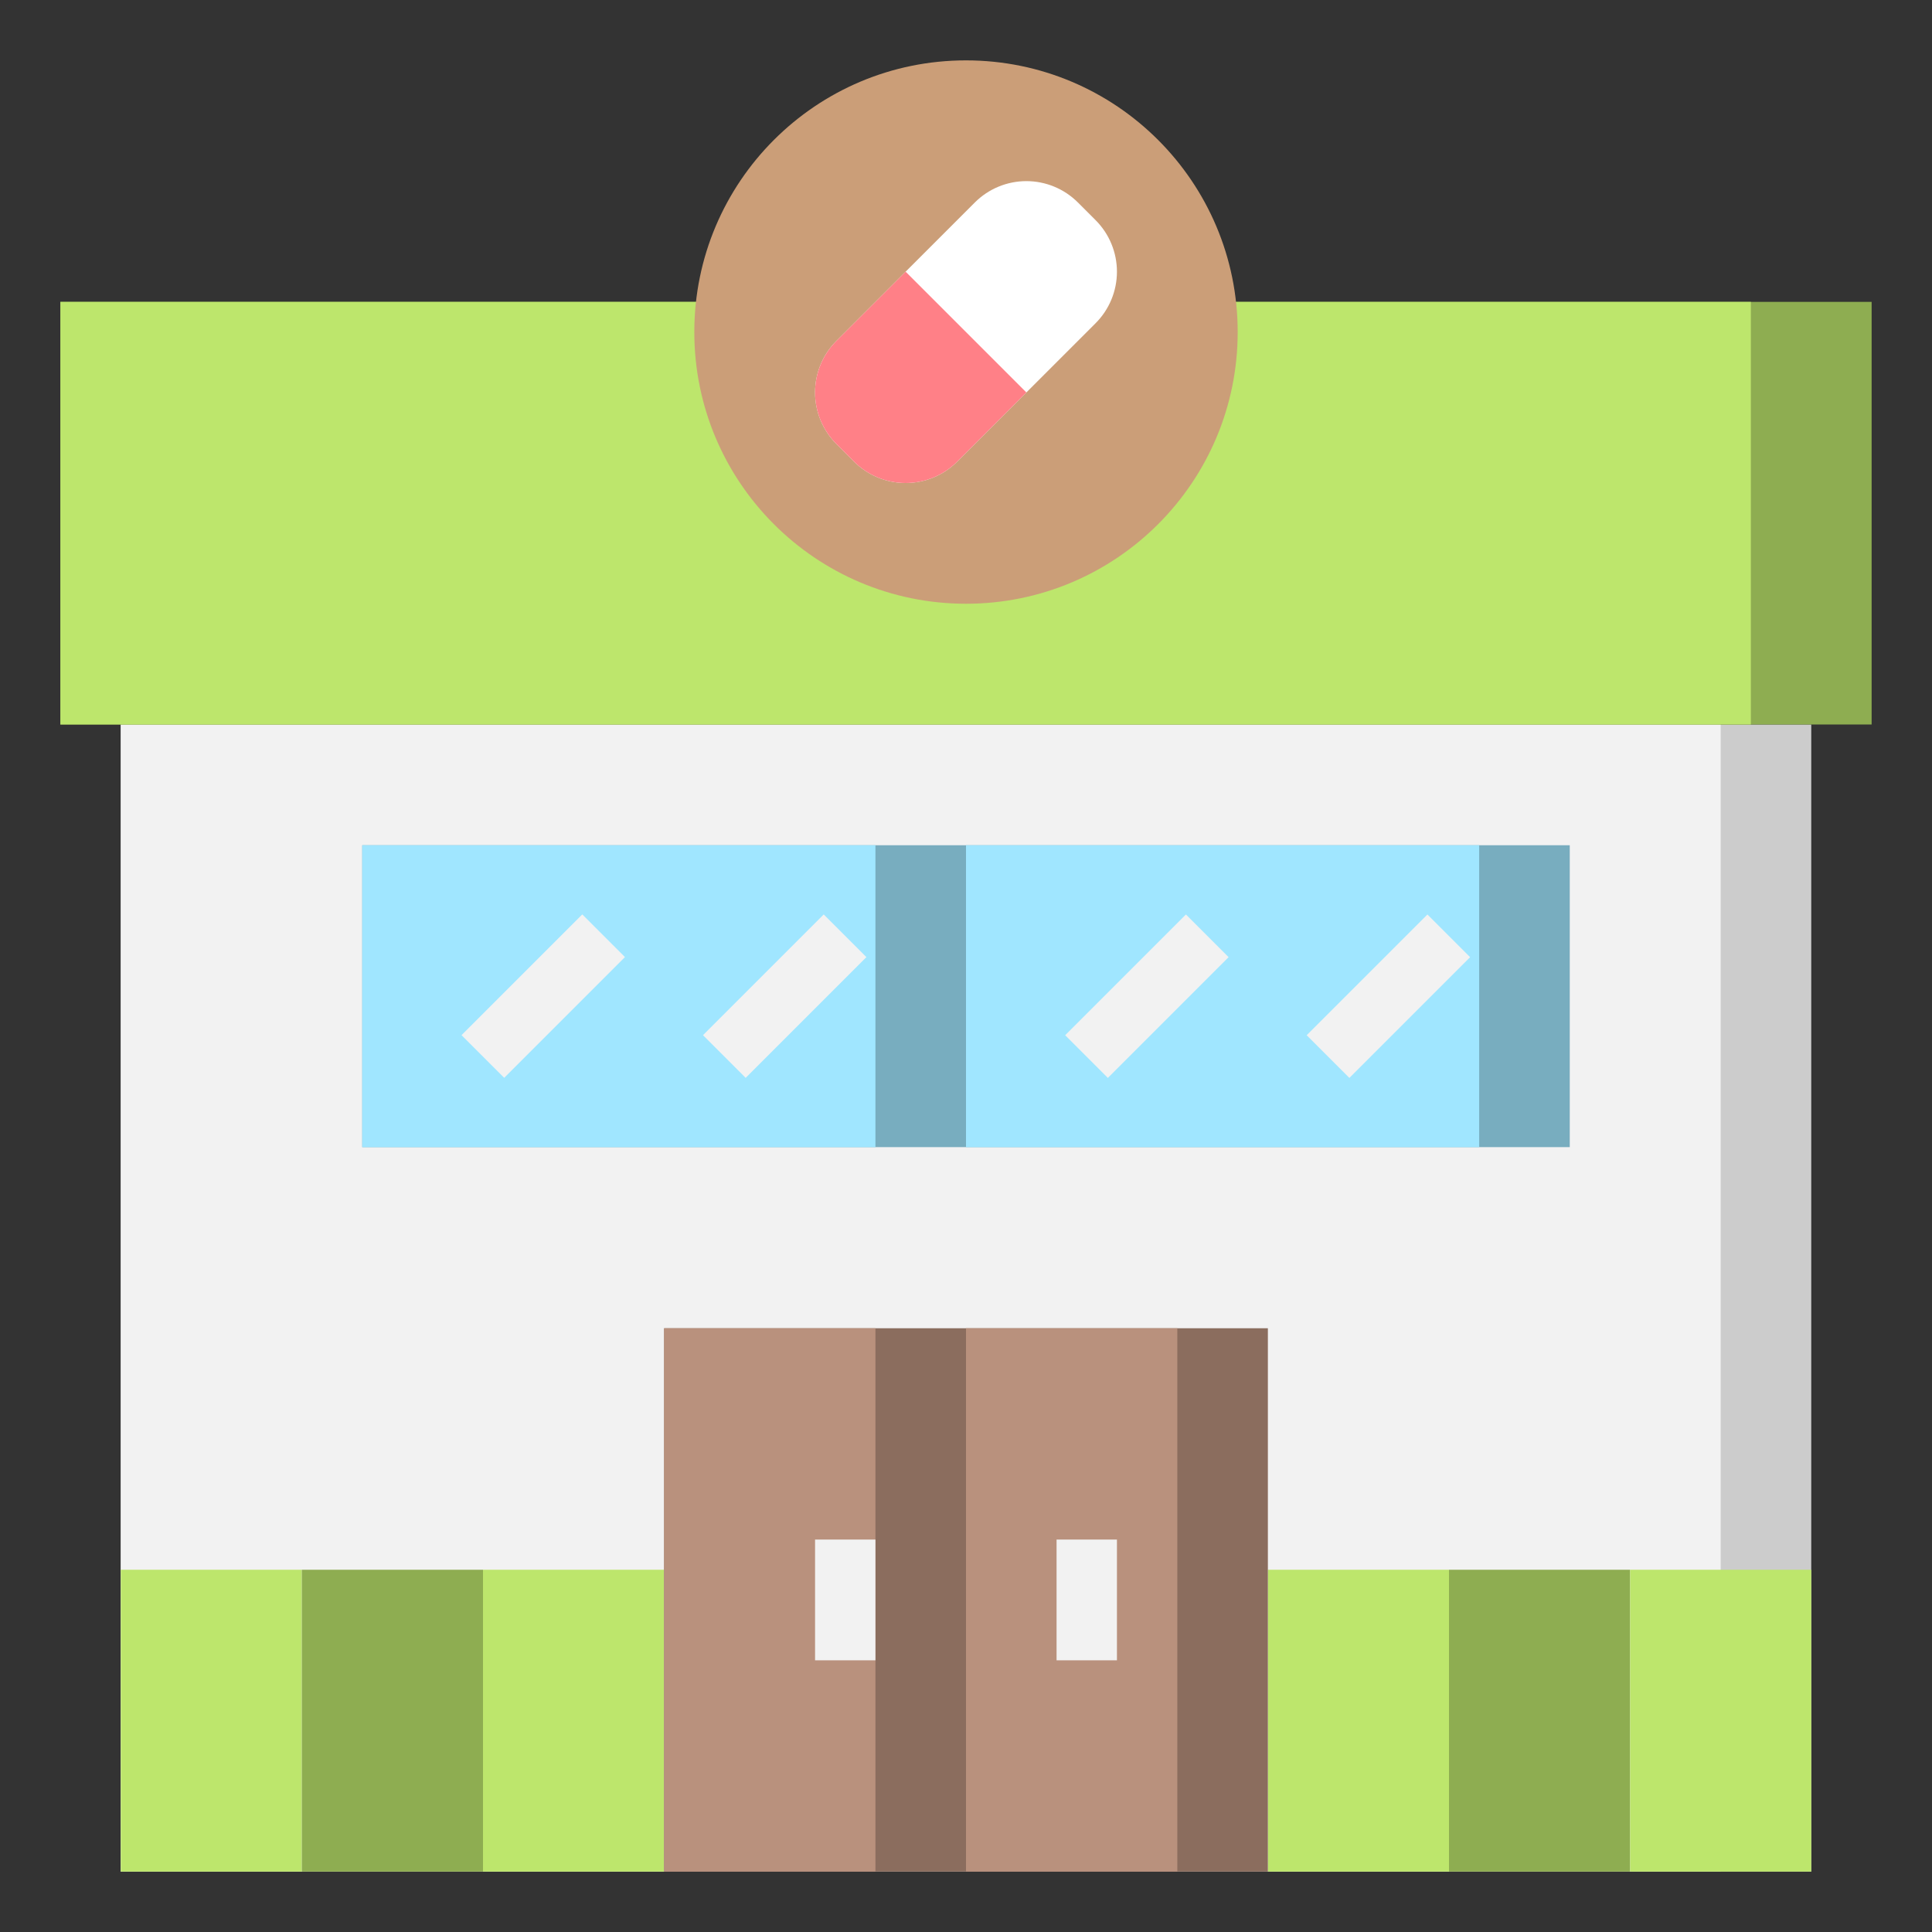 <svg id="Layer_3" enable-background="new 0 0 64 64" height="512" viewBox="0 0 64 64" width="512" xmlns="http://www.w3.org/2000/svg"><rect x="0" y="0" width="64" height="64" fill="#333333" stroke="none"/><path d="m4 24h56v38h-56z" fill="#ccc"/><path d="m4 24h53v38h-53z" fill="#f2f2f2"/><path d="m4 52h6v10h-6z" fill="#bde66c"/><path d="m10 52h6v10h-6z" fill="#8ead51"/><path d="m16 52h6v10h-6z" fill="#bde66c"/><path d="m42 52h6v10h-6z" fill="#bde66c"/><path d="m48 52h6v10h-6z" fill="#8ead51"/><path d="m54 52h6v10h-6z" fill="#bde66c"/><path d="m32 44h10v18h-10z" fill="#8b6d5e"/><path d="m32 44h7v18h-7z" fill="#b9917d"/><path d="m22 44h10v18h-10z" fill="#8b6d5e"/><path d="m22 44h7v18h-7z" fill="#b9917d"/><path d="m32 28h20v10h-20z" fill="#78adbf"/><path d="m32 28h17v10h-17z" fill="#a0e6ff"/><path d="m12 28h20v10h-20z" fill="#78adbf"/><path d="m12 28h17v10h-17z" fill="#a0e6ff"/><path d="m2 10h60v14h-60z" fill="#8ead51"/><path d="m2 10h56v14h-56z" fill="#bde66c"/><circle cx="32" cy="11" fill="#cb9e78" r="9"/><path d="m27.707 11.293 4.586-4.586c.453-.453 1.067-.707 1.707-.707.64 0 1.254.254 1.707.707l.586.586c.453.453.707 1.067.707 1.707 0 .64-.254 1.254-.707 1.707l-4.586 4.586c-.453.453-1.067.707-1.707.707-.64 0-1.254-.254-1.707-.707l-.586-.586c-.453-.453-.707-1.067-.707-1.707 0-.64.254-1.254.707-1.707z" fill="#fff"/><path d="m34 13-2.293 2.293c-.453.453-1.067.707-1.707.707-.64 0-1.254-.254-1.707-.707l-.586-.586c-.453-.453-.707-1.067-.707-1.707 0-.64.254-1.254.707-1.707l2.293-2.293z" fill="#ff8087"/><g fill="#f2f2f2"><path d="m27 51h2v4h-2z"/><path d="m35 51h2v4h-2z"/><path d="m15.172 32h5.657v2h-5.657z" transform="matrix(.707 -.707 .707 .707 -18.062 22.393)"/><path d="m23.172 32h5.657v2h-5.657z" transform="matrix(.707 -.707 .707 .707 -15.719 28.05)"/><path d="m35.172 32h5.657v2h-5.657z" transform="matrix(.707 -.707 .707 .707 -12.205 36.536)"/><path d="m43.172 32h5.657v2h-5.657z" transform="matrix(.707 -.707 .707 .707 -9.861 42.192)"/></g></svg>